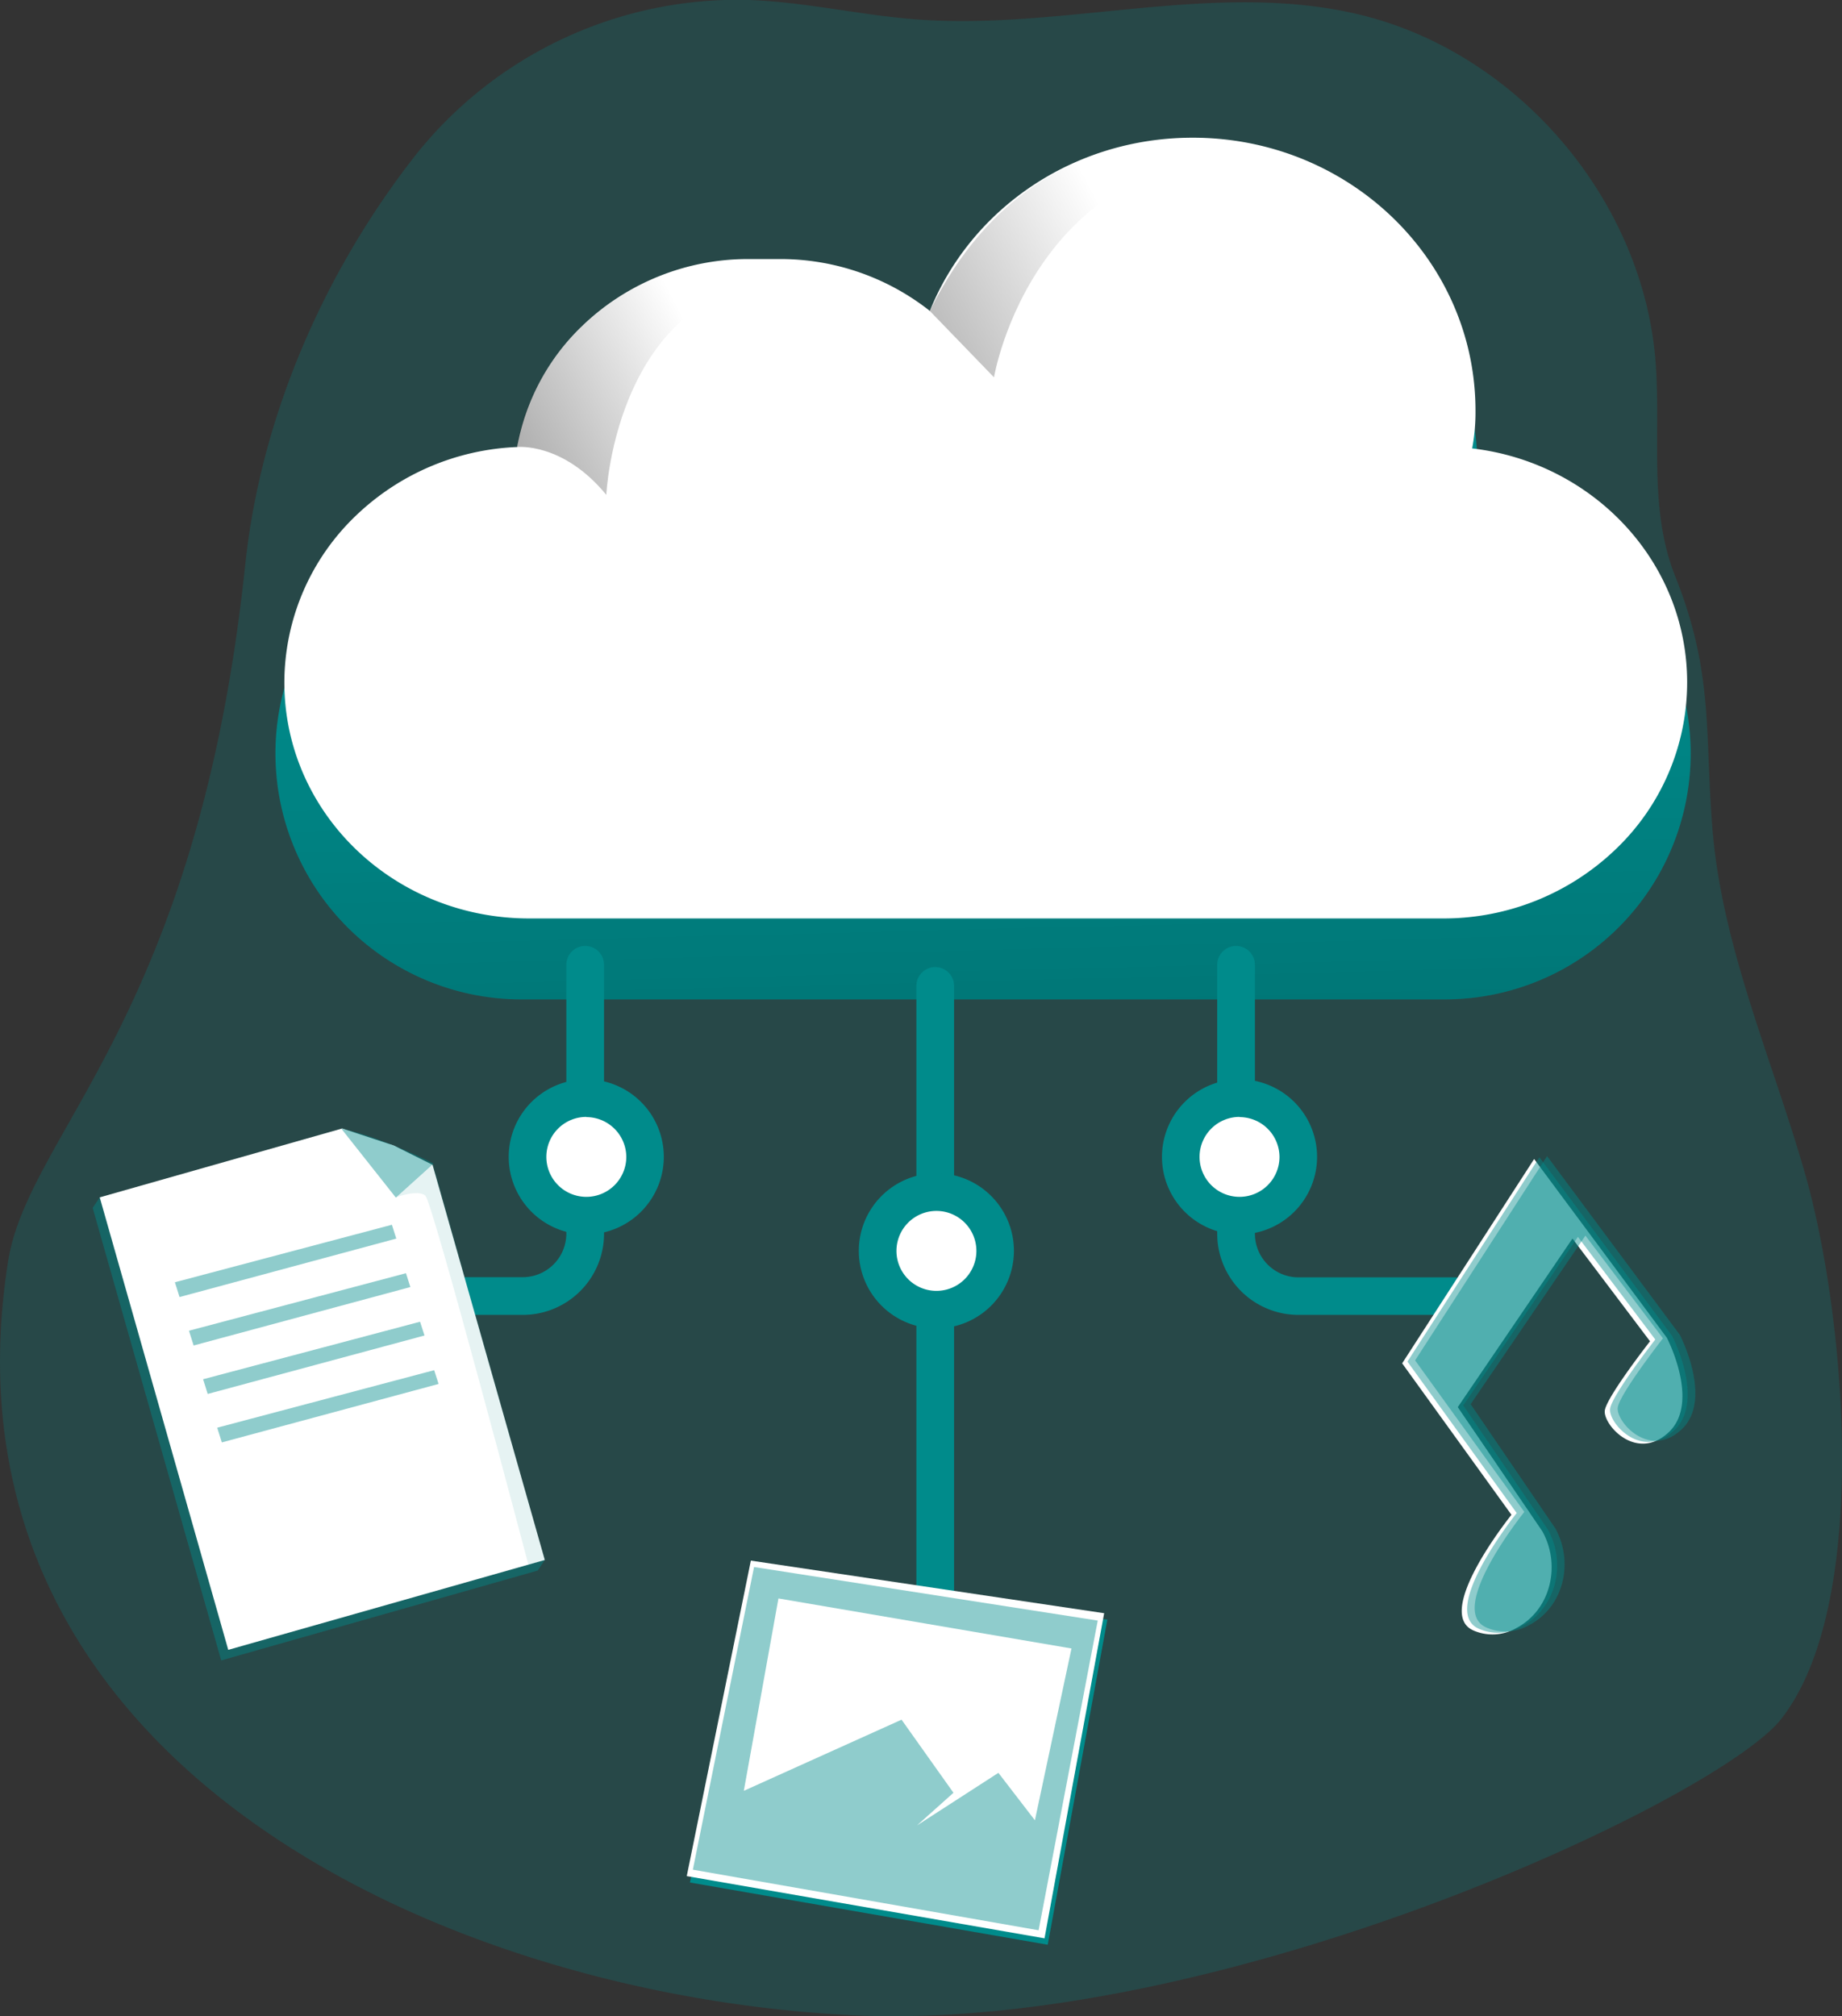 <svg id="Layer_1" data-name="Layer 1" xmlns="http://www.w3.org/2000/svg" xmlns:xlink="http://www.w3.org/1999/xlink" viewBox="0 0 293.11 320.83"><rect x="0" y="0" width="293.11" height="320.83" fill="#333333" stroke="none"/><defs><linearGradient id="linear-gradient" x1="219.45" y1="101.9" x2="230.66" y2="546.09" gradientUnits="userSpaceOnUse"><stop offset="0" stop-opacity="0"/><stop offset="0.95"/></linearGradient><linearGradient id="linear-gradient-2" x1="240.38" y1="37.65" x2="125.03" y2="98.41" xlink:href="#linear-gradient"/><linearGradient id="linear-gradient-3" x1="174.76" y1="56.79" x2="77.54" y2="108.01" xlink:href="#linear-gradient"/></defs><title>Collecting Data</title><path d="M326.77,59c-1.93-26-22.08-49.56-47.44-55.5-22.9-5.37-46.84,2.62-70.29.83-9.1-.7-18.07-2.87-27.2-3.1a65.47,65.47,0,0,0-52.37,24.66c-14.6,18.62-24.66,41.7-27.14,65.23C94.73,163.37,67.82,181.42,64.59,202c-12.49,79.5,69.12,116.62,134,119.89,59.17,3,138.22-34.43,148.16-47.12,14.37-18.38,10.19-64.5,3.75-86.92-5.16-18-13.16-35.86-14.69-54.66-1.26-15.59.22-24.78-5.92-40.22C325.59,82.22,327.61,70.31,326.77,59Z" transform="translate(-63.31 -1.25)" fill="#008b8b" opacity="0.24" style="isolation:isolate"/><polygon points="85.57 249.9 35.2 264.2 14.75 192.2 15.87 190.52 53.33 181.24 61.52 183.95 67.71 187.02 86.69 248.22 85.57 249.9" fill="#008b8b" opacity="0.44" style="isolation:isolate"/><path d="M332.34,121.11a39.13,39.13,0,0,1-39.16,39.16H146.75A39.15,39.15,0,0,1,144.83,82a37.74,37.74,0,0,1,37.1-31.21h5a37.78,37.78,0,0,1,24,8.62A45.29,45.29,0,0,1,298.42,76a33.92,33.92,0,0,1-.53,6.3A39.11,39.11,0,0,1,332.34,121.11Z" transform="translate(-63.31 -1.25)" fill="#008b8b"/><path d="M332.34,121.11a39.13,39.13,0,0,1-39.16,39.16H146.75A39.15,39.15,0,0,1,144.83,82a37.74,37.74,0,0,1,37.1-31.21h5a37.78,37.78,0,0,1,24,8.62A45.29,45.29,0,0,1,298.42,76a33.92,33.92,0,0,1-.53,6.3A39.11,39.11,0,0,1,332.34,121.11Z" transform="translate(-63.31 -1.25)" fill="url(#linear-gradient)"/><path d="M331.78,109.84a36.7,36.7,0,0,1-11.38,26.55,39.52,39.52,0,0,1-27.5,11H147.51c-21.52,0-38.95-16.76-38.95-37.53A36.78,36.78,0,0,1,119.94,83.3,39.31,39.31,0,0,1,145.6,72.38,35.41,35.41,0,0,1,156,53.07a38,38,0,0,1,26.45-10.6h5a38.39,38.39,0,0,1,23.82,8.25C217.77,34.59,234,23.16,253.1,23.16c24.87,0,45,19.43,45,43.44a31.09,31.09,0,0,1-.53,6C316.85,74.85,331.78,90.66,331.78,109.84Z" transform="translate(-63.31 -1.25)" fill="#fff"/><path d="M146.49,210.47H121.65a3,3,0,1,1,0-6h24.84a6.94,6.94,0,0,0,6.94-6.94V154.77a3,3,0,1,1,6,0v42.79A12.93,12.93,0,0,1,146.49,210.47Z" transform="translate(-63.31 -1.25)" fill="#008b8b"/><path d="M294.76,210.47H269.92A12.93,12.93,0,0,1,257,197.56V154.77a3,3,0,1,1,6,0v42.79a6.94,6.94,0,0,0,6.94,6.94h24.84a3,3,0,1,1,0,6Z" transform="translate(-63.31 -1.25)" fill="#008b8b"/><path d="M212.13,265.81a3,3,0,0,1-3-3V158.13a3,3,0,0,1,6,0V262.82A3,3,0,0,1,212.13,265.81Z" transform="translate(-63.31 -1.25)" fill="#008b8b"/><path d="M211.26,50.72l10.22,10.57s6.35-38.14,46.36-35.52C267.84,25.77,230.2,12.48,211.26,50.72Z" transform="translate(-63.31 -1.25)" fill="url(#linear-gradient-2)"/><path d="M145.6,72.38s7.27-.81,14.19,7.61c0,0,1.49-34,30.37-34.59,0,0-11.83-7.56-28.32,3.08C147.07,58,145.6,72.38,145.6,72.38Z" transform="translate(-63.31 -1.25)" fill="url(#linear-gradient-3)"/><polygon points="86.69 248.22 36.32 262.52 15.87 190.52 54.45 179.56 62.64 182.26 68.83 185.34 86.69 248.22" fill="#fff"/><path d="M117.6,180.81l8.7,11,6-5.42S124.33,182.28,117.6,180.81Z" transform="translate(-63.31 -1.25)" fill="#008b8b" opacity="0.44" style="isolation:isolate"/><path d="M126.3,191.78s3.5-1.33,4.69-.28,16.41,58.75,16.41,58.75l2.6-.79-17.74-63.1Z" transform="translate(-63.31 -1.25)" fill="#008b8b" opacity="0.1" style="isolation:isolate"/><polygon points="27.83 204.03 62.36 194.88 63.06 197.08 28.57 206.38 27.83 204.03" fill="#008b8b" opacity="0.44" style="isolation:isolate"/><polygon points="30.07 211.74 64.6 202.59 65.3 204.79 30.81 214.09 30.07 211.74" fill="#008b8b" opacity="0.44" style="isolation:isolate"/><polygon points="32.32 219.46 66.84 210.31 67.55 212.5 33.05 221.8 32.32 219.46" fill="#008b8b" opacity="0.44" style="isolation:isolate"/><polygon points="34.56 227.17 69.09 218.02 69.79 220.21 35.3 229.51 34.56 227.17" fill="#008b8b" opacity="0.44" style="isolation:isolate"/><polygon points="119.99 249.34 176.21 257.71 166.72 309.44 109.79 299.54 119.99 249.34" fill="#008b8b"/><polygon points="119.48 248.32 175.7 256.69 166.21 308.42 109.28 298.52 119.48 248.32" fill="#fff"/><polygon points="119.99 249.34 174.68 257.86 165.27 307.14 110.25 297.5 119.99 249.34" fill="#008b8b" opacity="0.44" style="isolation:isolate"/><polygon points="123.87 254.34 118.36 284.95 143.46 273.63 151.72 285.26 145.91 290.46 158.87 282.09 164.68 289.64 170.5 262.3 123.87 254.34" fill="#fff"/><path d="M303.82,242.28l-17.39-24.1,21-32.51,21.12,28.44s5.4,10.34.25,15.08-10.45-1.3-10.12-3.52,7.19-11,7.19-11l-12.34-16.34-18.25,26.82,13.46,19.76c3,5.41,1.33,12.53-4.16,15.4a7.58,7.58,0,0,1-6.8.38C291.28,257.87,303.82,242.28,303.82,242.28Z" transform="translate(-63.31 -1.25)" fill="#fff"/><path d="M304.66,242l-17.39-24.1,21-32.51,21.12,28.44s5.4,10.34.25,15.08-10.45-1.3-10.12-3.52,7.19-11,7.19-11L314.4,198.06l-18.25,26.82,13.47,19.76c3,5.41,1.32,12.53-4.17,15.4a7.58,7.58,0,0,1-6.8.38C292.13,257.59,304.66,242,304.66,242Z" transform="translate(-63.31 -1.25)" fill="#008b8b" opacity="0.44" style="isolation:isolate"/><path d="M305.87,241.82l-17.38-24.11,21-32.5,21.12,28.43s5.39,10.34.25,15.09-10.45-1.3-10.12-3.53,7.19-11,7.19-11l-12.34-16.34-18.26,26.82,13.47,19.76c3,5.42,1.33,12.53-4.17,15.4a7.53,7.53,0,0,1-6.79.38C293.34,257.4,305.87,241.82,305.87,241.82Z" transform="translate(-63.31 -1.25)" fill="#008b8b" opacity="0.44" style="isolation:isolate"/><circle cx="149.01" cy="199.04" r="9.35" fill="#fff"/><path d="M212.32,212.62a12.34,12.34,0,1,1,12.33-12.33A12.35,12.35,0,0,1,212.32,212.62Zm0-18.69a6.36,6.36,0,1,0,6.36,6.36A6.36,6.36,0,0,0,212.32,193.93Z" transform="translate(-63.31 -1.25)" fill="#008b8b"/><circle cx="197.24" cy="184.09" r="9.35" fill="#fff"/><path d="M260.55,197.67a12.34,12.34,0,1,1,12.34-12.34A12.35,12.35,0,0,1,260.55,197.67Zm0-18.7a6.36,6.36,0,1,0,6.36,6.36A6.37,6.37,0,0,0,260.55,179Z" transform="translate(-63.31 -1.25)" fill="#008b8b"/><circle cx="93.3" cy="184.09" r="9.35" fill="#fff"/><path d="M156.61,197.67a12.34,12.34,0,1,1,12.33-12.34A12.36,12.36,0,0,1,156.61,197.67Zm0-18.7a6.36,6.36,0,1,0,6.36,6.36A6.37,6.37,0,0,0,156.61,179Z" transform="translate(-63.31 -1.25)" fill="#008b8b"/></svg>